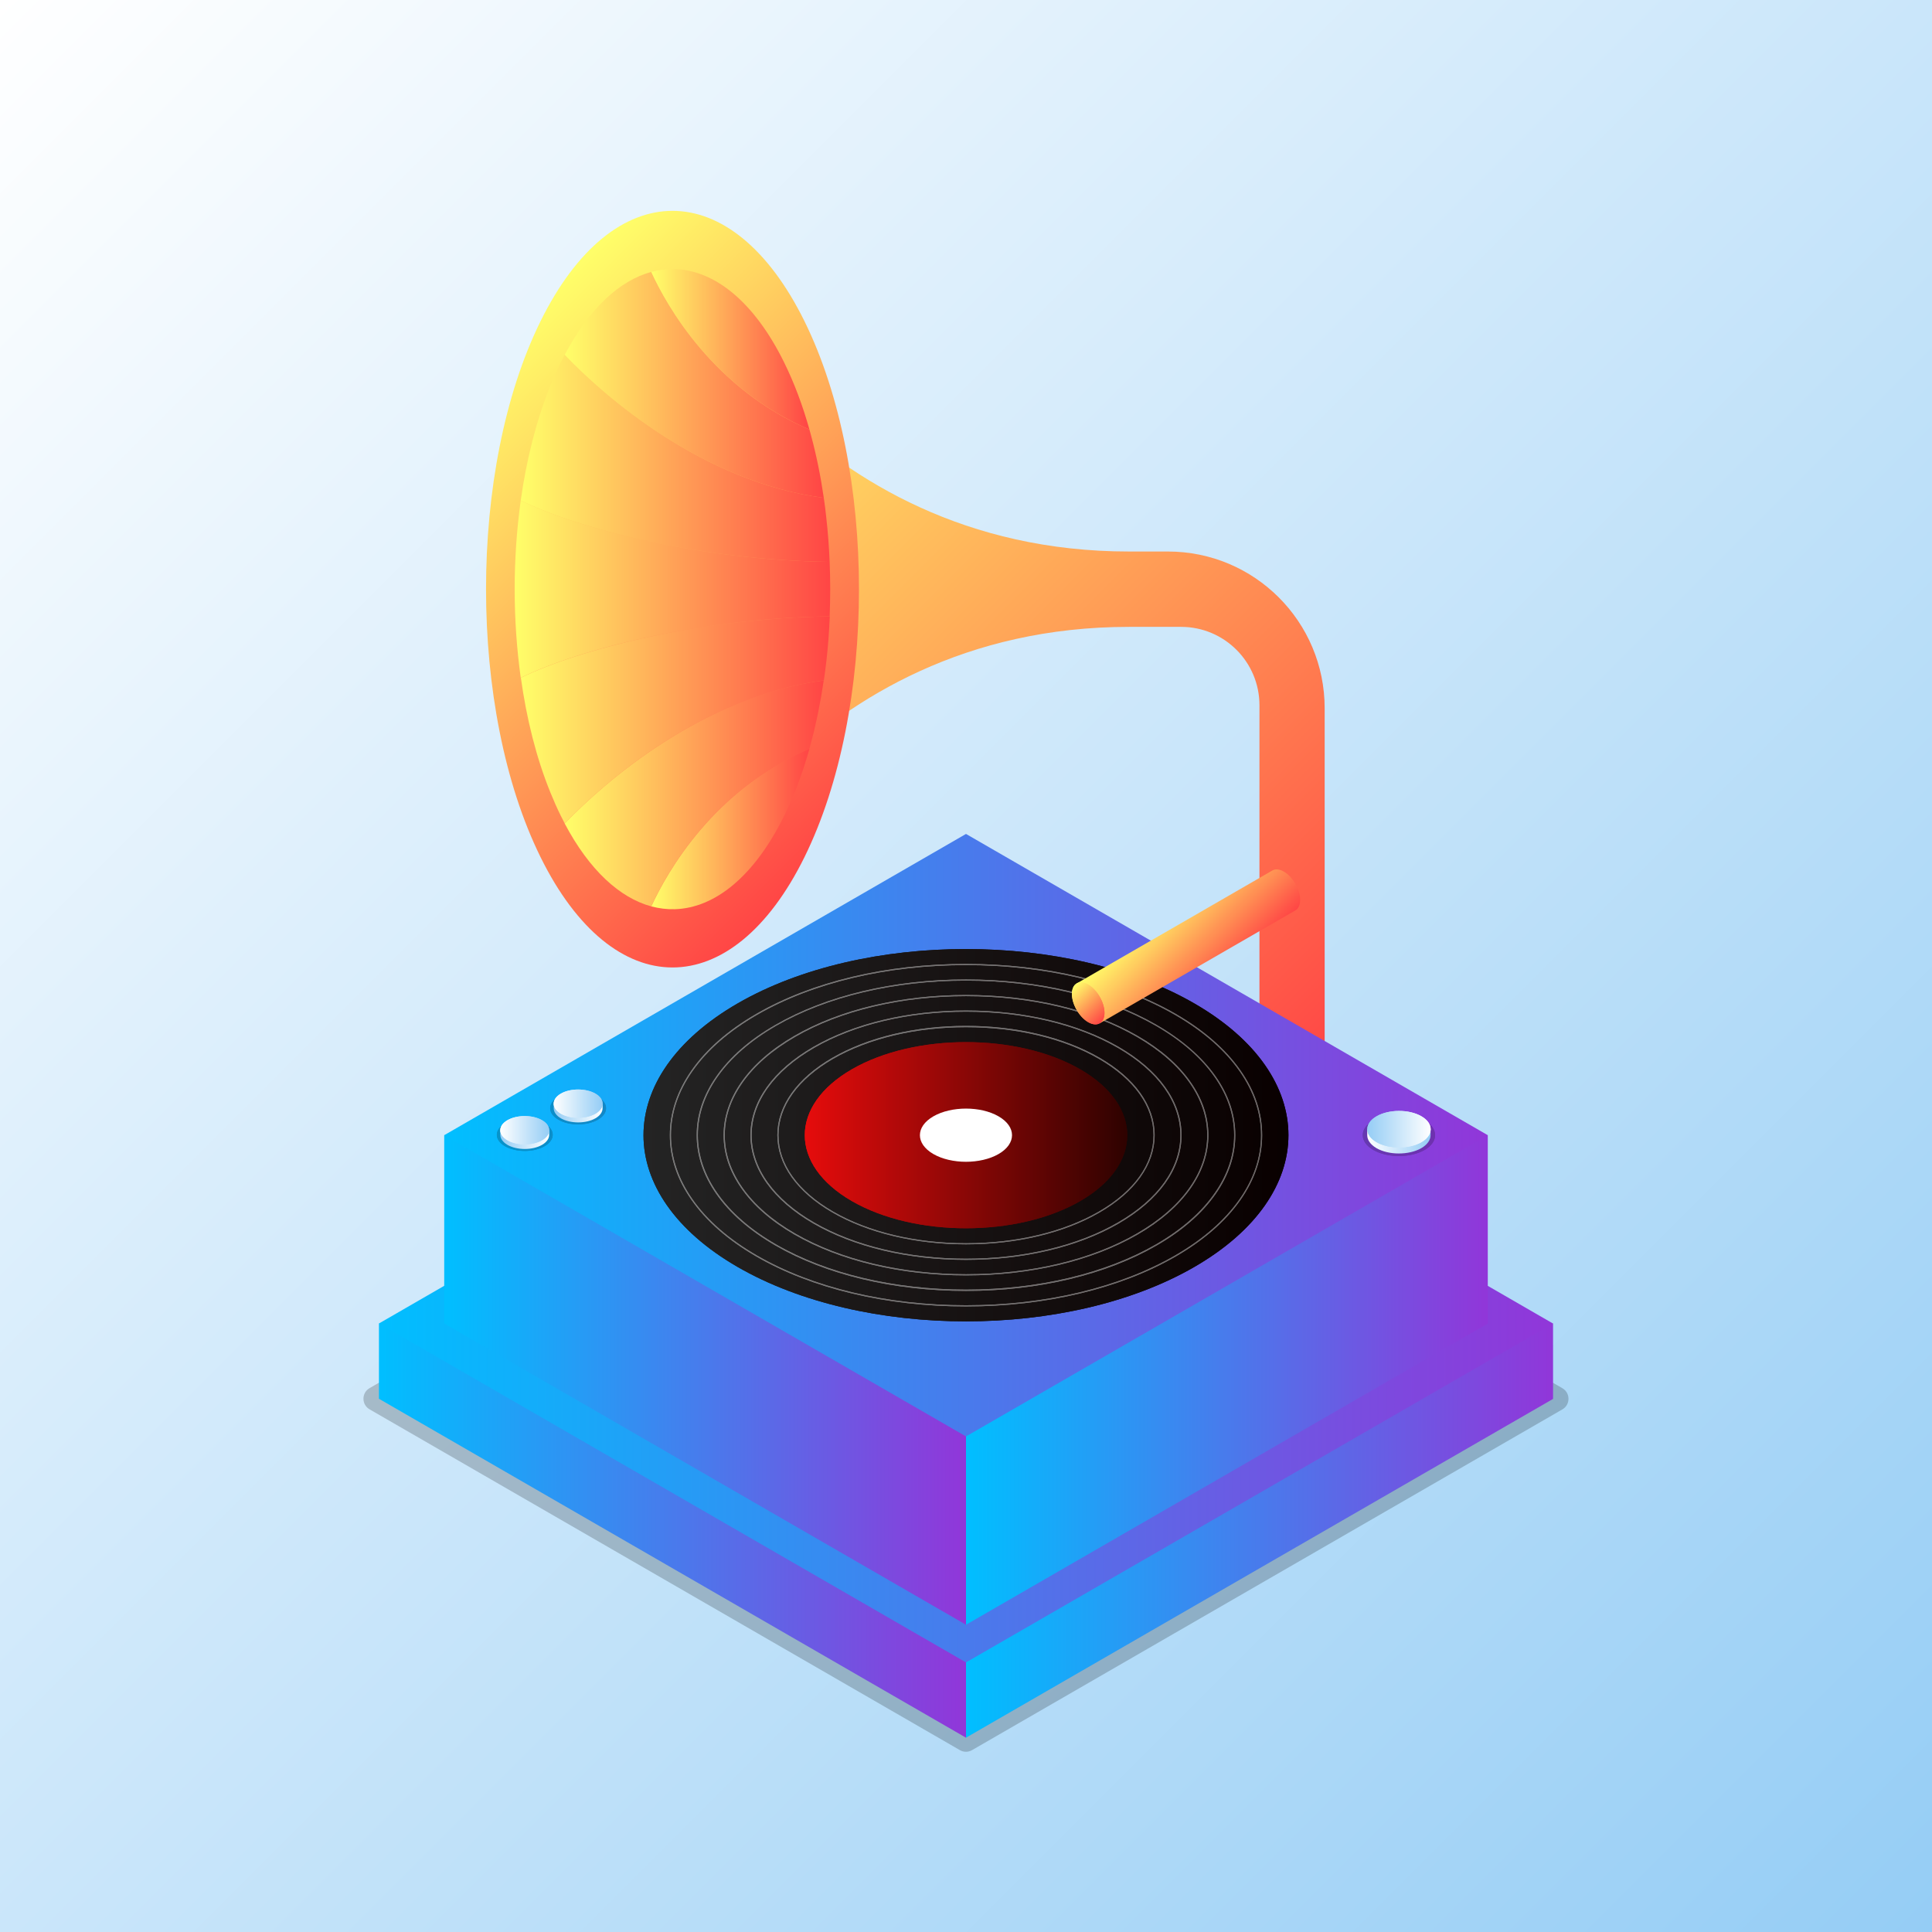<?xml version="1.0" encoding="utf-8"?>
<!-- Generator: Adobe Illustrator 18.0.0, SVG Export Plug-In . SVG Version: 6.00 Build 0)  -->
<!DOCTYPE svg PUBLIC "-//W3C//DTD SVG 1.1//EN" "http://www.w3.org/Graphics/SVG/1.1/DTD/svg11.dtd">
<svg version="1.1" xmlns="http://www.w3.org/2000/svg" xmlns:xlink="http://www.w3.org/1999/xlink" x="0px" y="0px" width="2800px"
	 height="2800px" viewBox="0 0 2800 2800" enable-background="new 0 0 2800 2800" xml:space="preserve">
<rect x="0" y="0" width="2800" height="2800" fill="#333333" stroke="none"/>
<g id="BACKGROUND">
	<g>
		<linearGradient id="SVGID_1_" gradientUnits="userSpaceOnUse" x1="-1.257104e-07" y1="1.257094e-07" x2="2800" y2="2800">
			<stop  offset="0" style="stop-color:#FFFFFF"/>
			<stop  offset="1" style="stop-color:#95CDF5"/>
		</linearGradient>
		<rect fill="url(#SVGID_1_)" width="2800" height="2800"/>
	</g>
	<path opacity="0.2" d="M1391.1,1517.9l-855.5,493.9c-11.8,6.8-11.8,23.9,0,30.7l855.5,493.9c5.5,3.2,12.2,3.2,17.7,0l855.5-493.8
		c11.8-6.8,11.8-23.9,0-30.7l-855.5-494.1C1403.4,1514.8,1396.6,1514.8,1391.1,1517.9z"/>
</g>
<g id="OBJECTS">
	<g>
		<g>
			<linearGradient id="SVGID_2_" gradientUnits="userSpaceOnUse" x1="843.369" y1="521.166" x2="1902.728" y2="1580.526">
				<stop  offset="0" style="stop-color:#FFFF69"/>
				<stop  offset="1" style="stop-color:#FF4545"/>
			</linearGradient>
			<path fill="url(#SVGID_2_)" d="M1692.6,799.3h-56.3c-472.7,0-661.7-409.3-661.7-409.3v927.8c0,0,189.1-409.3,661.7-409.3h75.4
				c62.8,0,113.6,50.9,113.6,113.6v540.1l94.5,1.2v-536.8C1919.9,901,1818.2,799.3,1692.6,799.3z"/>
			<linearGradient id="SVGID_3_" gradientUnits="userSpaceOnUse" x1="668.682" y1="547.901" x2="1280.541" y2="1159.76">
				<stop  offset="0" style="stop-color:#FFFF69"/>
				<stop  offset="1" style="stop-color:#FF4545"/>
			</linearGradient>
			<path fill="url(#SVGID_3_)" d="M1166,1242c-105.2,213.5-277.5,213.5-382.7,0s-105.2-562.8,0-776.3s277.5-213.5,382.7,0
				S1271.2,1028.5,1166,1242z"/>
			<g>
				<linearGradient id="SVGID_4_" gradientUnits="userSpaceOnUse" x1="818.449" y1="1149.868" x2="1193.92" y2="1149.868">
					<stop  offset="0" style="stop-color:#FFFF69"/>
					<stop  offset="1" style="stop-color:#FF4545"/>
				</linearGradient>
				<path fill="url(#SVGID_4_)" d="M818.4,1193.5c35.8,67.7,79.9,107.7,125.4,120.1c23.1-50.2,90.5-169.5,229.2-228.4
					c0.8-2.9,1.6-5.8,2.4-8.8c7.7-28.9,13.9-59.2,18.4-90.2C1019.3,1008.9,877.3,1131.9,818.4,1193.5z"/>
				<linearGradient id="SVGID_5_" gradientUnits="userSpaceOnUse" x1="943.898" y1="1201.441" x2="1173.126" y2="1201.441">
					<stop  offset="0" style="stop-color:#FFFF69"/>
					<stop  offset="1" style="stop-color:#FF4545"/>
				</linearGradient>
				<path fill="url(#SVGID_5_)" d="M943.9,1313.6c11.2,3,22.6,4.4,33.9,4.1c57.6-1.6,115-46.7,158.7-135.4
					c14.6-29.6,26.8-62.3,36.6-97.1C1034.4,1144.1,967,1263.4,943.9,1313.6z"/>
				<linearGradient id="SVGID_6_" gradientUnits="userSpaceOnUse" x1="754.75" y1="1043.417" x2="1202.495" y2="1043.417">
					<stop  offset="0" style="stop-color:#FFFF69"/>
					<stop  offset="1" style="stop-color:#FF4545"/>
				</linearGradient>
				<path fill="url(#SVGID_6_)" d="M797.5,1148.1c4.8,11.8,9.8,23.2,15.2,34.1c1.9,3.8,3.8,7.6,5.8,11.3
					c58.9-61.6,200.9-184.6,375.5-207.4c1.4-9.4,2.6-18.9,3.7-28.5c2.4-21.2,4-42.7,4.9-64.3c-187.4,2.4-364.2,47.9-447.7,89
					C763.1,1041.7,777.3,1098.3,797.5,1148.1z"/>
				<linearGradient id="SVGID_7_" gradientUnits="userSpaceOnUse" x1="754.75" y1="664.243" x2="1202.495" y2="664.243">
					<stop  offset="0" style="stop-color:#FFFF69"/>
					<stop  offset="1" style="stop-color:#FF4545"/>
				</linearGradient>
				<path fill="url(#SVGID_7_)" d="M1193.9,721.5c-174.6-22.8-316.6-145.7-375.5-207.4c-1.9,3.7-3.9,7.4-5.8,11.3
					c-5.4,11-10.5,22.4-15.2,34.1c-20.1,49.9-34.4,106.5-42.7,165.8c83.5,41.2,260.4,86.6,447.7,89c-0.9-21.6-2.5-43.1-4.9-64.3
					C1196.5,740.4,1195.3,730.9,1193.9,721.5z"/>
				<linearGradient id="SVGID_8_" gradientUnits="userSpaceOnUse" x1="818.449" y1="557.793" x2="1193.92" y2="557.793">
					<stop  offset="0" style="stop-color:#FFFF69"/>
					<stop  offset="1" style="stop-color:#FF4545"/>
				</linearGradient>
				<path fill="url(#SVGID_8_)" d="M1193.9,721.5c-4.5-31-10.6-61.3-18.4-90.2c-0.8-2.9-1.6-5.9-2.4-8.8
					c-138.8-59-206.1-178.3-229.2-228.4c-45.6,12.4-89.7,52.4-125.4,120.1C877.3,575.8,1019.3,698.8,1193.9,721.5z"/>
				<linearGradient id="SVGID_9_" gradientUnits="userSpaceOnUse" x1="745.904" y1="853.83" x2="1203.32" y2="853.83">
					<stop  offset="0" style="stop-color:#FFFF69"/>
					<stop  offset="1" style="stop-color:#FF4545"/>
				</linearGradient>
				<path fill="url(#SVGID_9_)" d="M745.9,853.8c0,43.3,3,86.6,8.8,128.5c83.5-41.2,260.4-86.6,447.7-89c0.5-13.1,0.8-26.3,0.8-39.5
					c0-13.2-0.3-26.3-0.8-39.5c-187.4-2.4-364.2-47.9-447.7-89C748.9,767.2,745.9,810.5,745.9,853.8z"/>
				<linearGradient id="SVGID_10_" gradientUnits="userSpaceOnUse" x1="943.898" y1="506.219" x2="1173.126" y2="506.219">
					<stop  offset="0" style="stop-color:#FFFF69"/>
					<stop  offset="1" style="stop-color:#FF4545"/>
				</linearGradient>
				<path fill="url(#SVGID_10_)" d="M1173.1,622.5c-9.8-34.8-22-67.5-36.6-97.1c-43.7-88.7-101.1-133.8-158.7-135.4
					c-11.3-0.3-22.6,1.1-33.9,4.1C967,444.3,1034.4,563.5,1173.1,622.5z"/>
			</g>
		</g>
		<g>
			<linearGradient id="SVGID_11_" gradientUnits="userSpaceOnUse" x1="549.224" y1="2218.263" x2="1400" y2="2218.263">
				<stop  offset="0" style="stop-color:#00BFFF"/>
				<stop  offset="1" style="stop-color:#9136D9"/>
			</linearGradient>
			<polygon fill="url(#SVGID_11_)" points="549.2,1918.1 549.2,2027.2 1400,2518.4 1400,2518.4 1400,1918.1 			"/>
			<linearGradient id="SVGID_12_" gradientUnits="userSpaceOnUse" x1="1400" y1="2218.292" x2="2250.776" y2="2218.292">
				<stop  offset="0" style="stop-color:#00BFFF"/>
				<stop  offset="1" style="stop-color:#9136D9"/>
			</linearGradient>
			<polygon fill="url(#SVGID_12_)" points="2250.8,1918.2 1400,1918.1 1400,2518.4 2250.8,2027.4 			"/>
			<linearGradient id="SVGID_13_" gradientUnits="userSpaceOnUse" x1="549.224" y1="1918.088" x2="2250.776" y2="1918.088">
				<stop  offset="0" style="stop-color:#00BFFF"/>
				<stop  offset="1" style="stop-color:#9136D9"/>
			</linearGradient>
			<polygon fill="url(#SVGID_13_)" points="1400,1426.9 549.2,1918.1 1400,2409.3 2250.8,1918.2 			"/>
			<linearGradient id="SVGID_14_" gradientUnits="userSpaceOnUse" x1="643.754" y1="1999.954" x2="1400" y2="1999.954">
				<stop  offset="0" style="stop-color:#00BFFF"/>
				<stop  offset="1" style="stop-color:#9136D9"/>
			</linearGradient>
			<polygon fill="url(#SVGID_14_)" points="643.8,1645.2 643.8,1918.1 1400,2354.7 1400,2354.7 1400,1645.2 			"/>
			<linearGradient id="SVGID_15_" gradientUnits="userSpaceOnUse" x1="1400" y1="1999.954" x2="2156.245" y2="1999.954">
				<stop  offset="0" style="stop-color:#00BFFF"/>
				<stop  offset="1" style="stop-color:#9136D9"/>
			</linearGradient>
			<polygon fill="url(#SVGID_15_)" points="2156.2,1645.2 1400,1645.2 1400,2354.7 2156.2,1918.2 			"/>
			<linearGradient id="SVGID_16_" gradientUnits="userSpaceOnUse" x1="643.754" y1="1645.201" x2="2156.245" y2="1645.201">
				<stop  offset="0" style="stop-color:#00BFFF"/>
				<stop  offset="1" style="stop-color:#9136D9"/>
			</linearGradient>
			<polygon fill="url(#SVGID_16_)" points="643.8,1645.2 1400,2081.8 2156.2,1645.2 1400,1208.6 			"/>
		</g>
		<g>
			<g opacity="0.2">
				<path d="M731.9,1628.1c-15.8,9.1-15.8,24,0,33.1c15.8,9.1,41.6,9.1,57.3,0c15.8-9.1,15.8-24,0-33.1S747.6,1619,731.9,1628.1z"/>
				<path d="M731.9,1628.1c-15.8,9.1-15.8,24,0,33.1c15.8,9.1,41.6,9.1,57.3,0c15.8-9.1,15.8-24,0-33.1S747.6,1619,731.9,1628.1z"/>
			</g>
			<g>
				<linearGradient id="SVGID_17_" gradientUnits="userSpaceOnUse" x1="725.086" y1="1644.642" x2="795.947" y2="1644.642">
					<stop  offset="0" style="stop-color:#95CDF5"/>
					<stop  offset="1" style="stop-color:#FFFFFF"/>
				</linearGradient>
				<path fill="url(#SVGID_17_)" d="M794,1638c-1.7-2.9-4.5-5.5-8.4-7.8c-13.8-8-36.4-8-50.2,0c-3.9,2.3-6.7,4.9-8.4,7.8h-1.9v6.7
					l0,0c0,5.2,3.4,10.5,10.3,14.5c13.8,8,36.4,8,50.2,0c6.9-4,10.3-9.2,10.3-14.5l0,0v-6.7H794z"/>
			</g>
			<g>
				<g>
					<linearGradient id="SVGID_18_" gradientUnits="userSpaceOnUse" x1="725.086" y1="1637.957" x2="795.947" y2="1637.957">
						<stop  offset="0" style="stop-color:#FFFFFF"/>
						<stop  offset="1" style="stop-color:#95CDF5"/>
					</linearGradient>
					<path fill="url(#SVGID_18_)" d="M735.4,1623.5c-13.8,8-13.8,21,0,29c13.8,8,36.4,8,50.2,0s13.8-21,0-29
						S749.2,1615.5,735.4,1623.5z"/>
				</g>
				<g>
					<linearGradient id="SVGID_19_" gradientUnits="userSpaceOnUse" x1="725.086" y1="1637.957" x2="795.947" y2="1637.957">
						<stop  offset="0" style="stop-color:#FFFFFF"/>
						<stop  offset="1" style="stop-color:#95CDF5"/>
					</linearGradient>
					<path fill="url(#SVGID_19_)" d="M735.4,1623.5c-13.8,8-13.8,21,0,29c13.8,8,36.4,8,50.2,0s13.8-21,0-29
						S749.2,1615.5,735.4,1623.5z"/>
				</g>
			</g>
		</g>
		<g>
			<g opacity="0.2">
				<path d="M809.2,1589.6c-15.8,9.1-15.8,24,0,33.1c15.8,9.1,41.6,9.1,57.3,0c15.8-9.1,15.8-24,0-33.1
					C850.7,1580.5,825,1580.5,809.2,1589.6z"/>
				<path d="M809.2,1589.6c-15.8,9.1-15.8,24,0,33.1c15.8,9.1,41.6,9.1,57.3,0c15.8-9.1,15.8-24,0-33.1
					C850.7,1580.5,825,1580.5,809.2,1589.6z"/>
			</g>
			<g>
				<linearGradient id="SVGID_20_" gradientUnits="userSpaceOnUse" x1="802.419" y1="1606.152" x2="873.28" y2="1606.152">
					<stop  offset="0" style="stop-color:#95CDF5"/>
					<stop  offset="1" style="stop-color:#FFFFFF"/>
				</linearGradient>
				<path fill="url(#SVGID_20_)" d="M871.4,1599.5c-1.7-2.9-4.5-5.5-8.4-7.8c-13.8-8-36.4-8-50.2,0c-3.9,2.3-6.7,4.9-8.4,7.8h-1.9
					v6.7l0,0c0,5.2,3.4,10.5,10.3,14.5c13.8,8,36.4,8,50.2,0c6.9-4,10.3-9.2,10.3-14.5l0,0v-6.7H871.4z"/>
			</g>
			<g>
				<g>
					<linearGradient id="SVGID_21_" gradientUnits="userSpaceOnUse" x1="802.419" y1="1599.467" x2="873.28" y2="1599.467">
						<stop  offset="0" style="stop-color:#FFFFFF"/>
						<stop  offset="1" style="stop-color:#95CDF5"/>
					</linearGradient>
					<path fill="url(#SVGID_21_)" d="M812.8,1585c-13.8,8-13.8,21,0,29s36.4,8,50.2,0s13.8-21,0-29
						C849.1,1577,826.6,1577,812.8,1585z"/>
				</g>
				<g>
					<linearGradient id="SVGID_22_" gradientUnits="userSpaceOnUse" x1="802.419" y1="1599.467" x2="873.28" y2="1599.467">
						<stop  offset="0" style="stop-color:#FFFFFF"/>
						<stop  offset="1" style="stop-color:#95CDF5"/>
					</linearGradient>
					<path fill="url(#SVGID_22_)" d="M812.8,1585c-13.8,8-13.8,21,0,29s36.4,8,50.2,0s13.8-21,0-29
						C849.1,1577,826.6,1577,812.8,1585z"/>
				</g>
			</g>
		</g>
		<g>
			<g opacity="0.2">
				<path d="M2064.6,1623.7c20.4,11.8,20.4,31.1,0,42.9c-20.4,11.8-53.9,11.8-74.3,0c-20.4-11.8-20.4-31.1,0-42.9
					C2010.8,1611.9,2044.2,1611.9,2064.6,1623.7z"/>
				<path d="M2064.6,1623.7c20.4,11.8,20.4,31.1,0,42.9c-20.4,11.8-53.9,11.8-74.3,0c-20.4-11.8-20.4-31.1,0-42.9
					C2010.8,1611.9,2044.2,1611.9,2064.6,1623.7z"/>
			</g>
			<g>
				
					<linearGradient id="SVGID_23_" gradientUnits="userSpaceOnUse" x1="726.584" y1="1645.201" x2="818.449" y2="1645.201" gradientTransform="matrix(-1 0 0 1 2800 0)">
					<stop  offset="0" style="stop-color:#95CDF5"/>
					<stop  offset="1" style="stop-color:#FFFFFF"/>
				</linearGradient>
				<path fill="url(#SVGID_23_)" d="M1984,1636.5c2.2-3.7,5.8-7.2,10.9-10.1c17.9-10.3,47.2-10.3,65,0c5.1,2.9,8.7,6.4,10.9,10.1
					h2.5v8.7l0,0c0,6.8-4.5,13.6-13.4,18.8c-17.9,10.3-47.2,10.3-65,0c-8.9-5.2-13.4-12-13.4-18.8l0,0v-8.7H1984z"/>
			</g>
			<g>
				<g>
					
						<linearGradient id="SVGID_24_" gradientUnits="userSpaceOnUse" x1="726.584" y1="1636.534" x2="818.449" y2="1636.534" gradientTransform="matrix(-1 0 0 1 2800 0)">
						<stop  offset="0" style="stop-color:#FFFFFF"/>
						<stop  offset="1" style="stop-color:#95CDF5"/>
					</linearGradient>
					<path fill="url(#SVGID_24_)" d="M2060,1617.8c17.9,10.3,17.9,27.2,0,37.5c-17.9,10.3-47.2,10.3-65,0
						c-17.9-10.3-17.9-27.2,0-37.5S2042.1,1607.4,2060,1617.8z"/>
				</g>
				<g>
					
						<linearGradient id="SVGID_25_" gradientUnits="userSpaceOnUse" x1="726.584" y1="1636.534" x2="818.449" y2="1636.534" gradientTransform="matrix(-1 0 0 1 2800 0)">
						<stop  offset="0" style="stop-color:#FFFFFF"/>
						<stop  offset="1" style="stop-color:#95CDF5"/>
					</linearGradient>
					<path fill="url(#SVGID_25_)" d="M2060,1617.8c17.9,10.3,17.9,27.2,0,37.5c-17.9,10.3-47.2,10.3-65,0
						c-17.9-10.3-17.9-27.2,0-37.5S2042.1,1607.4,2060,1617.8z"/>
				</g>
			</g>
		</g>
		<g>
			<g>
				<linearGradient id="SVGID_26_" gradientUnits="userSpaceOnUse" x1="932.664" y1="1645.201" x2="1867.336" y2="1645.201">
					<stop  offset="0" style="stop-color:#242424"/>
					<stop  offset="1" style="stop-color:#090000"/>
				</linearGradient>
				<path fill="url(#SVGID_26_)" d="M1069.1,1454.2c-182,105.1-182,277,0,382c182,105.1,479.7,105.1,661.7,0
					c182-105.1,182-277,0-382S1251.1,1349.1,1069.1,1454.2z"/>
				<linearGradient id="SVGID_27_" gradientUnits="userSpaceOnUse" x1="932.664" y1="1645.201" x2="1867.336" y2="1645.201">
					<stop  offset="0" style="stop-color:#242424"/>
					<stop  offset="1" style="stop-color:#090000"/>
				</linearGradient>
				<path fill="url(#SVGID_27_)" d="M1069.1,1454.2c-182,105.1-182,277,0,382c182,105.1,479.7,105.1,661.7,0
					c182-105.1,182-277,0-382S1251.1,1349.1,1069.1,1454.2z"/>
			</g>
			<g>
				<linearGradient id="SVGID_28_" gradientUnits="userSpaceOnUse" x1="1166.332" y1="1645.201" x2="1633.668" y2="1645.201">
					<stop  offset="0" style="stop-color:#E60C0C"/>
					<stop  offset="1" style="stop-color:#2E0200"/>
				</linearGradient>
				<path fill="url(#SVGID_28_)" d="M1234.6,1549.7c-91,52.5-91,138.5,0,191c91,52.5,239.9,52.5,330.9,0c91-52.5,91-138.5,0-191
					C1474.4,1497.2,1325.6,1497.2,1234.6,1549.7z"/>
				<linearGradient id="SVGID_29_" gradientUnits="userSpaceOnUse" x1="1166.332" y1="1645.201" x2="1633.668" y2="1645.201">
					<stop  offset="0" style="stop-color:#E60C0C"/>
					<stop  offset="1" style="stop-color:#2E0200"/>
				</linearGradient>
				<path fill="url(#SVGID_29_)" d="M1234.6,1549.7c-91,52.5-91,138.5,0,191c91,52.5,239.9,52.5,330.9,0c91-52.5,91-138.5,0-191
					C1474.4,1497.2,1325.6,1497.2,1234.6,1549.7z"/>
			</g>
			<g opacity="0.4">
				<g>
					<g>
						<path fill="#FFFFFF" d="M1400,1893.4c-115,0-222.9-25.7-303.7-72.3c-40.9-23.6-72.5-51.2-94.1-82.1
							c-20.9-29.8-31.4-61.4-31.4-93.8c0-32.4,10.6-64,31.4-93.8c21.6-30.9,53.2-58.5,94.1-82.1c80.8-46.7,188.7-72.3,303.7-72.3
							c115,0,222.9,25.7,303.7,72.3c40.9,23.6,72.5,51.2,94.1,82.1c20.9,29.8,31.4,61.4,31.4,93.8c0,32.4-10.6,64-31.4,93.8
							c-21.6,30.9-53.2,58.5-94.1,82.1C1622.9,1867.7,1515,1893.4,1400,1893.4z M1400,1398.7c-114.8,0-222.3,25.6-302.9,72.1
							c-40.7,23.5-72.1,50.9-93.6,81.6c-20.7,29.5-31.1,60.8-31.1,92.8c0,32,10.5,63.3,31.1,92.8c21.4,30.6,52.9,58.1,93.6,81.6
							c80.5,46.5,188.1,72.1,302.9,72.1s222.3-25.6,302.9-72.1c40.7-23.5,72.1-50.9,93.6-81.6c20.7-29.5,31.1-60.8,31.1-92.8
							c0-32-10.5-63.3-31.1-92.8c-21.4-30.6-52.9-58.1-93.6-81.6C1622.3,1424.3,1514.8,1398.7,1400,1398.7z"/>
					</g>
					<g>
						<path fill="#FFFFFF" d="M1400,1893.4c-115,0-222.9-25.7-303.7-72.3c-40.9-23.6-72.5-51.2-94.1-82.1
							c-20.9-29.8-31.4-61.4-31.4-93.8c0-32.4,10.6-64,31.4-93.8c21.6-30.9,53.2-58.5,94.1-82.1c80.8-46.7,188.7-72.3,303.7-72.3
							c115,0,222.9,25.7,303.7,72.3c40.9,23.6,72.5,51.2,94.1,82.1c20.9,29.8,31.4,61.4,31.4,93.8c0,32.4-10.6,64-31.4,93.8
							c-21.6,30.9-53.2,58.5-94.1,82.1C1622.9,1867.7,1515,1893.4,1400,1893.4z M1400,1398.7c-114.8,0-222.3,25.6-302.9,72.1
							c-40.7,23.5-72.1,50.9-93.6,81.6c-20.7,29.5-31.1,60.8-31.1,92.8c0,32,10.5,63.3,31.1,92.8c21.4,30.6,52.9,58.1,93.6,81.6
							c80.5,46.5,188.1,72.1,302.9,72.1s222.3-25.6,302.9-72.1c40.7-23.5,72.1-50.9,93.6-81.6c20.7-29.5,31.1-60.8,31.1-92.8
							c0-32-10.5-63.3-31.1-92.8c-21.4-30.6-52.9-58.1-93.6-81.6C1622.3,1424.3,1514.8,1398.7,1400,1398.7z"/>
					</g>
				</g>
				<g>
					<g>
						<path fill="#FFFFFF" d="M1400,1870.9c-104.6,0-202.7-23.4-276.1-65.8c-37.2-21.5-66-46.6-85.6-74.6
							c-19-27.1-28.6-55.8-28.6-85.3c0-29.5,9.6-58.2,28.6-85.3c19.6-28.1,48.4-53.2,85.6-74.6c73.5-42.4,171.5-65.8,276.1-65.8
							c104.6,0,202.7,23.4,276.1,65.8c37.2,21.5,66,46.6,85.6,74.6c19,27.1,28.6,55.8,28.6,85.3c0,29.5-9.6,58.2-28.6,85.3
							c-19.6,28.1-48.4,53.2-85.6,74.6C1602.7,1847.5,1504.6,1870.9,1400,1870.9z M1400,1421.2c-104.3,0-202.1,23.3-275.3,65.5
							c-36.9,21.3-65.6,46.3-85,74.1c-18.8,26.8-28.3,55.2-28.3,84.3s9.5,57.5,28.3,84.3c19.5,27.9,48.1,52.8,85,74.1
							c73.2,42.3,171,65.5,275.3,65.5c104.3,0,202.1-23.3,275.3-65.5c36.9-21.3,65.6-46.3,85-74.1c18.8-26.8,28.3-55.2,28.3-84.3
							c0-29.1-9.5-57.5-28.3-84.3c-19.5-27.9-48.1-52.8-85-74.1C1602.1,1444.5,1504.3,1421.2,1400,1421.2z"/>
					</g>
					<g>
						<path fill="#FFFFFF" d="M1400,1870.9c-104.6,0-202.7-23.4-276.1-65.8c-37.2-21.5-66-46.6-85.6-74.6
							c-19-27.1-28.6-55.8-28.6-85.3c0-29.5,9.6-58.2,28.6-85.3c19.6-28.1,48.4-53.2,85.6-74.6c73.5-42.4,171.5-65.8,276.1-65.8
							c104.6,0,202.7,23.4,276.1,65.8c37.2,21.5,66,46.6,85.6,74.6c19,27.1,28.6,55.8,28.6,85.3c0,29.5-9.6,58.2-28.6,85.3
							c-19.6,28.1-48.4,53.2-85.6,74.6C1602.7,1847.5,1504.6,1870.9,1400,1870.9z M1400,1421.2c-104.3,0-202.1,23.3-275.3,65.5
							c-36.9,21.3-65.6,46.3-85,74.1c-18.8,26.8-28.3,55.2-28.3,84.3s9.5,57.5,28.3,84.3c19.5,27.9,48.1,52.8,85,74.1
							c73.2,42.3,171,65.5,275.3,65.5c104.3,0,202.1-23.3,275.3-65.5c36.9-21.3,65.6-46.3,85-74.1c18.8-26.8,28.3-55.2,28.3-84.3
							c0-29.1-9.5-57.5-28.3-84.3c-19.5-27.9-48.1-52.8-85-74.1C1602.1,1444.5,1504.3,1421.2,1400,1421.2z"/>
					</g>
				</g>
				<g>
					<g>
						<path fill="#FFFFFF" d="M1400,1848.4c-94.2,0-182.4-21-248.6-59.2c-33.5-19.3-59.4-41.9-77-67.2
							c-17.1-24.4-25.7-50.3-25.7-76.8c0-26.5,8.7-52.4,25.7-76.8c17.7-25.3,43.6-47.9,77-67.2c66.1-38.2,154.4-59.2,248.6-59.2
							s182.4,21,248.6,59.2c33.5,19.3,59.4,41.9,77,67.2c17.1,24.4,25.7,50.3,25.7,76.8c0,26.5-8.7,52.4-25.7,76.8
							c-17.7,25.3-43.6,47.9-77,67.2C1582.4,1827.4,1494.2,1848.4,1400,1848.4z M1400,1443.7c-93.9,0-181.8,20.9-247.7,59
							c-33.2,19.2-59,41.6-76.5,66.7c-16.9,24.1-25.4,49.7-25.4,75.8c0,26.2,8.6,51.7,25.4,75.8c17.5,25.1,43.3,47.5,76.5,66.7
							c65.9,38,153.9,59,247.7,59s181.8-20.9,247.7-59c33.2-19.2,59-41.6,76.5-66.7c16.9-24.1,25.4-49.7,25.4-75.8
							c0-26.2-8.6-51.7-25.4-75.8c-17.5-25.1-43.3-47.5-76.5-66.7C1581.8,1464.6,1493.9,1443.7,1400,1443.7z"/>
					</g>
					<g>
						<path fill="#FFFFFF" d="M1400,1848.4c-94.2,0-182.4-21-248.6-59.2c-33.5-19.3-59.4-41.9-77-67.2
							c-17.1-24.4-25.7-50.3-25.7-76.8c0-26.5,8.7-52.4,25.7-76.8c17.7-25.3,43.6-47.9,77-67.2c66.1-38.2,154.4-59.2,248.6-59.2
							s182.4,21,248.6,59.2c33.5,19.3,59.4,41.9,77,67.2c17.1,24.4,25.7,50.3,25.7,76.8c0,26.5-8.7,52.4-25.7,76.8
							c-17.7,25.3-43.6,47.9-77,67.2C1582.4,1827.4,1494.2,1848.4,1400,1848.4z M1400,1443.7c-93.9,0-181.8,20.9-247.7,59
							c-33.2,19.2-59,41.6-76.5,66.7c-16.9,24.1-25.4,49.7-25.4,75.8c0,26.2,8.6,51.7,25.4,75.8c17.5,25.1,43.3,47.5,76.5,66.7
							c65.9,38,153.9,59,247.7,59s181.8-20.9,247.7-59c33.2-19.2,59-41.6,76.5-66.7c16.9-24.1,25.4-49.7,25.4-75.8
							c0-26.2-8.6-51.7-25.4-75.8c-17.5-25.1-43.3-47.5-76.5-66.7C1581.8,1464.6,1493.9,1443.7,1400,1443.7z"/>
					</g>
				</g>
				<g>
					<g>
						<path fill="#FFFFFF" d="M1400,1825.9c-83.7,0-162.2-18.7-221-52.6c-58.9-34-91.4-79.5-91.4-128.1c0-48.6,32.5-94.1,91.4-128.1
							c58.8-33.9,137.3-52.6,221-52.6s162.2,18.7,221,52.6c58.9,34,91.4,79.5,91.4,128.1c0,48.6-32.5,94-91.4,128.1
							C1562.2,1807.2,1483.7,1825.9,1400,1825.9z M1400,1466.2c-83.4,0-161.6,18.6-220.1,52.4c-58.4,33.7-90.6,78.7-90.6,126.6
							c0,47.9,32.2,92.9,90.6,126.6c58.5,33.8,136.7,52.4,220.1,52.4s161.6-18.6,220.1-52.4c58.4-33.7,90.6-78.7,90.6-126.6
							c0-47.9-32.2-92.9-90.6-126.6C1561.6,1484.8,1483.4,1466.2,1400,1466.2z"/>
					</g>
					<g>
						<path fill="#FFFFFF" d="M1400,1825.9c-83.7,0-162.2-18.7-221-52.6c-58.9-34-91.4-79.5-91.4-128.1c0-48.6,32.5-94.1,91.4-128.1
							c58.8-33.9,137.3-52.6,221-52.6s162.2,18.7,221,52.6c58.9,34,91.4,79.5,91.4,128.1c0,48.6-32.5,94-91.4,128.1
							C1562.2,1807.2,1483.7,1825.9,1400,1825.9z M1400,1466.2c-83.4,0-161.6,18.6-220.1,52.4c-58.4,33.7-90.6,78.7-90.6,126.6
							c0,47.9,32.2,92.9,90.6,126.6c58.5,33.8,136.7,52.4,220.1,52.4s161.6-18.6,220.1-52.4c58.4-33.7,90.6-78.7,90.6-126.6
							c0-47.9-32.2-92.9-90.6-126.6C1561.6,1484.8,1483.4,1466.2,1400,1466.2z"/>
					</g>
				</g>
				<g>
					<g>
						<path fill="#FFFFFF" d="M1400,1803.4c-73.3,0-142-16.4-193.4-46.1c-51.6-29.8-80-69.6-80-112.2c0-42.5,28.4-82.4,80-112.2
							c51.5-29.7,120.2-46.1,193.4-46.1c73.3,0,142,16.4,193.4,46.1c51.6,29.8,80,69.6,80,112.2c0,42.5-28.4,82.4-80,112.2
							C1542,1787.1,1473.3,1803.4,1400,1803.4z M1400,1488.7c-73,0-141.4,16.3-192.6,45.8c-51.1,29.5-79.2,68.8-79.2,110.7
							c0,41.9,28.1,81.2,79.2,110.7c51.2,29.6,119.6,45.9,192.6,45.9c73,0,141.4-16.3,192.6-45.9c51.1-29.5,79.2-68.8,79.2-110.7
							c0-41.9-28.1-81.2-79.2-110.7C1541.4,1504.9,1473,1488.7,1400,1488.7z"/>
					</g>
					<g>
						<path fill="#FFFFFF" d="M1400,1803.4c-73.3,0-142-16.4-193.4-46.1c-51.6-29.8-80-69.6-80-112.2c0-42.5,28.4-82.4,80-112.2
							c51.5-29.7,120.2-46.1,193.4-46.1c73.3,0,142,16.4,193.4,46.1c51.6,29.8,80,69.6,80,112.2c0,42.5-28.4,82.4-80,112.2
							C1542,1787.1,1473.3,1803.4,1400,1803.4z M1400,1488.7c-73,0-141.4,16.3-192.6,45.8c-51.1,29.5-79.2,68.8-79.2,110.7
							c0,41.9,28.1,81.2,79.2,110.7c51.2,29.6,119.6,45.9,192.6,45.9c73,0,141.4-16.3,192.6-45.9c51.1-29.5,79.2-68.8,79.2-110.7
							c0-41.9-28.1-81.2-79.2-110.7C1541.4,1504.9,1473,1488.7,1400,1488.7z"/>
					</g>
				</g>
			</g>
			<g>
				<path fill="#FFFFFF" d="M1352.7,1617.9c-26,15-26,39.6,0,54.6s68.5,15,94.5,0c26-15,26-39.6,0-54.6
					C1421.3,1602.9,1378.7,1602.9,1352.7,1617.9z"/>
				<path fill="none" d="M1352.7,1617.9c-26,15-26,39.6,0,54.6s68.5,15,94.5,0c26-15,26-39.6,0-54.6
					C1421.3,1602.9,1378.7,1602.9,1352.7,1617.9z"/>
			</g>
		</g>
		<g>
			<linearGradient id="SVGID_30_" gradientUnits="userSpaceOnUse" x1="1670.301" y1="1315.341" x2="1776.106" y2="1421.146">
				<stop  offset="0" style="stop-color:#FFFF69"/>
				<stop  offset="1" style="stop-color:#FF4545"/>
			</linearGradient>
			<path fill="url(#SVGID_30_)" d="M1884.3,1304.1c0-15-10.6-33.4-23.6-40.9c-6.6-3.8-12.6-4.1-16.9-1.5l-283.4,163.6l33.4,57.8
				l283.6-163.7l0,0C1881.6,1316.9,1884.3,1311.6,1884.3,1304.1z"/>
			<g>
				<linearGradient id="SVGID_31_" gradientUnits="userSpaceOnUse" x1="1553.987" y1="1431.105" x2="1600.137" y2="1477.255">
					<stop  offset="0" style="stop-color:#FFFF69"/>
					<stop  offset="1" style="stop-color:#FF4545"/>
				</linearGradient>
				<path fill="url(#SVGID_31_)" d="M1577.1,1426.9c-13-7.5-23.6-1.4-23.6,13.6c0,15,10.6,33.4,23.6,40.9c13,7.5,23.6,1.4,23.6-13.6
					S1590.1,1434.4,1577.1,1426.9z"/>
				<linearGradient id="SVGID_32_" gradientUnits="userSpaceOnUse" x1="1553.987" y1="1431.105" x2="1600.137" y2="1477.255">
					<stop  offset="0" style="stop-color:#FFFF69"/>
					<stop  offset="1" style="stop-color:#FF4545"/>
				</linearGradient>
				<path fill="url(#SVGID_32_)" d="M1577.1,1426.9c-13-7.5-23.6-1.4-23.6,13.6c0,15,10.6,33.4,23.6,40.9c13,7.5,23.6,1.4,23.6-13.6
					S1590.1,1434.4,1577.1,1426.9z"/>
			</g>
		</g>
	</g>
</g>
</svg>
